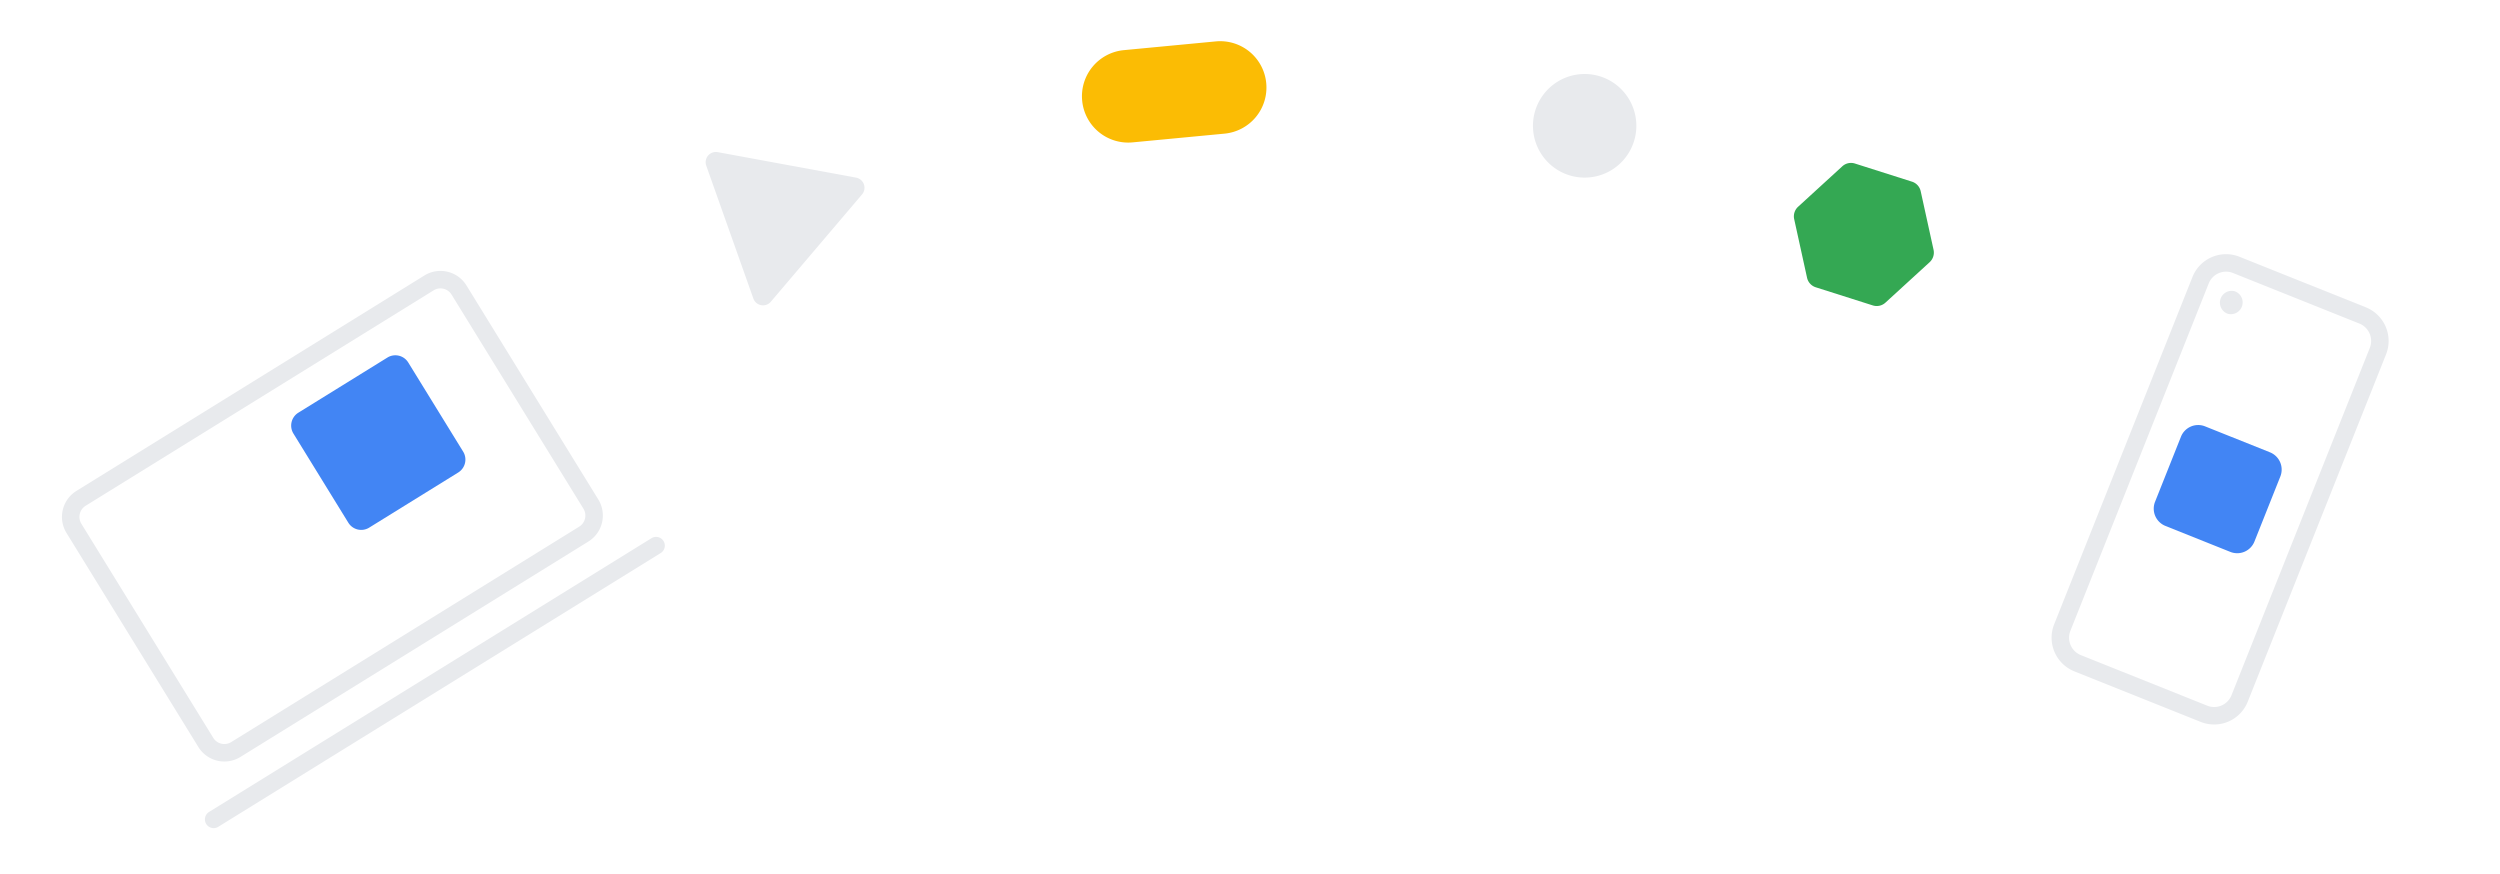 <svg width="286" height="100" viewBox="0 0 286 100" fill="none" xmlns="http://www.w3.org/2000/svg"><path d="M24.442 93.737 75.055 62.42M49.078 32.366 9.273 57.008a2.502 2.502 0 0 0-.813 3.439l15.086 24.487a2.49 2.49 0 0 0 3.43.811l39.805-24.642a2.502 2.502 0 0 0 .813-3.439L52.51 33.177a2.49 2.49 0 0 0-3.431-.811Z" stroke="#E8EAED" stroke-width="2" stroke-linecap="round" stroke-linejoin="round"/><path d="m44.317 40.906-10.182 6.303a1.74 1.74 0 0 0-.566 2.392l6.28 10.195a1.731 1.731 0 0 0 2.388.564l10.181-6.304a1.74 1.74 0 0 0 .566-2.391l-6.28-10.195a1.731 1.731 0 0 0-2.387-.564Z" fill="#4285F4"/><path d="m251.748 32.056-15.822 39.732a3.147 3.147 0 0 0 1.752 4.086l14.457 5.784a3.134 3.134 0 0 0 4.077-1.754l15.822-39.732a3.147 3.147 0 0 0-1.752-4.086l-14.457-5.784a3.135 3.135 0 0 0-4.077 1.754Z" stroke="#E8EAED" stroke-width="2" stroke-linecap="round" stroke-linejoin="round"/><path d="m249.502 49.96-2.963 7.442a2.128 2.128 0 0 0 1.185 2.763l7.427 2.972a2.12 2.12 0 0 0 2.757-1.186l2.963-7.442a2.128 2.128 0 0 0-1.185-2.763l-7.427-2.971a2.12 2.12 0 0 0-2.757 1.186Z" fill="#4285F4"/><path d="M254.871 35.9a1.349 1.349 0 0 0 .776-2.582 1.349 1.349 0 0 0-.776 2.582Z" fill="#E8EAED"/><path d="M129.564 16.288a5.29 5.29 0 0 1-5.764-4.775 5.295 5.295 0 0 1 4.765-5.776l10.529-1.001a5.29 5.29 0 0 1 5.763 4.775 5.296 5.296 0 0 1-4.765 5.777l-10.528 1Z" fill="#FBBC04"/><path d="m97.937 20.323-15.824-2.917a1.17 1.17 0 0 0-1.366.944c-.037.202-.02.412.049.606l5.388 15.195a1.176 1.176 0 0 0 1.498.714 1.18 1.18 0 0 0 .5-.346l10.435-12.277a1.176 1.176 0 0 0-.68-1.919Z" fill="#E8EAED"/><path d="m218.729 20.782-6.524-2.074a1.474 1.474 0 0 0-1.447.319l-5.056 4.626a1.49 1.49 0 0 0-.448 1.416l1.471 6.7c.112.52.493.936.999 1.097l6.524 2.074c.506.16 1.057.04 1.447-.319l5.056-4.626a1.49 1.49 0 0 0 .448-1.416l-1.471-6.7a1.478 1.478 0 0 0-.999-1.097Z" fill="#34A853"/><path d="M178.169 9.355a5.934 5.934 0 0 0-1.91 8.16 5.906 5.906 0 0 0 8.142 1.914 5.934 5.934 0 0 0 1.91-8.16 5.906 5.906 0 0 0-8.142-1.914Z" fill="#E8EAED"/></svg>